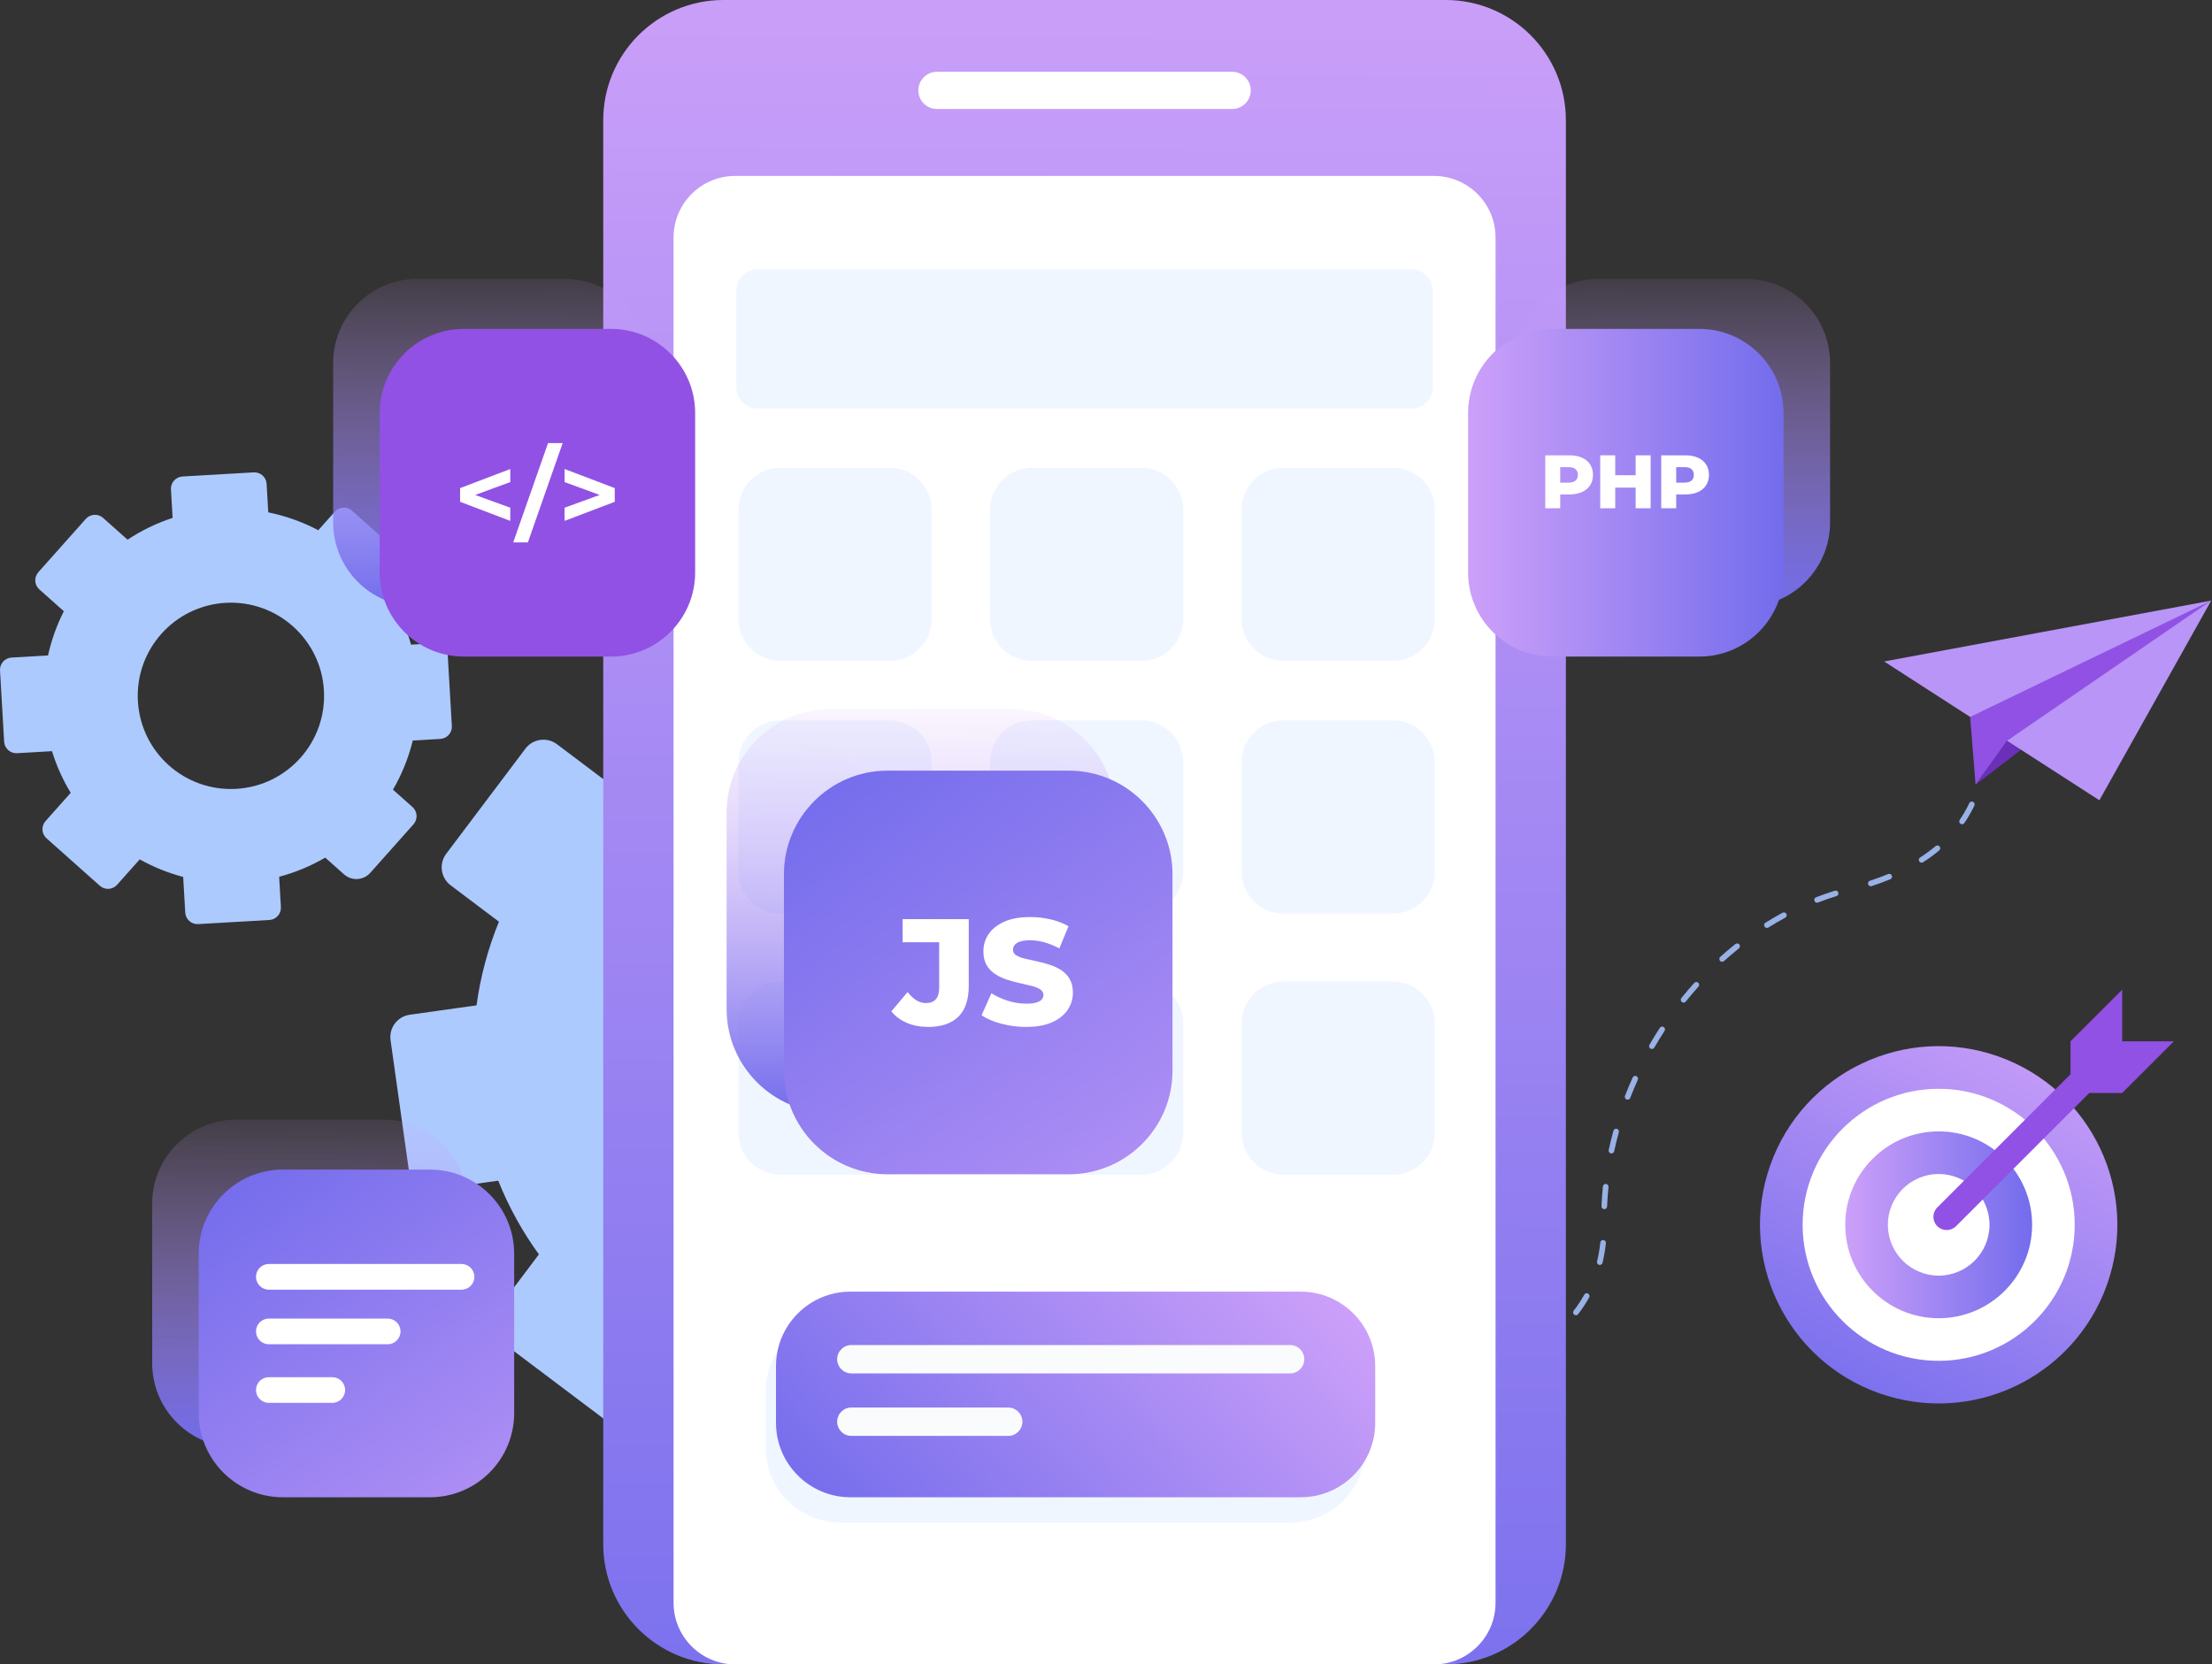 <svg width="582" height="438" viewBox="0 0 582 438" fill="none" xmlns="http://www.w3.org/2000/svg">
<rect x="0" y="0" width="582" height="438" fill="#333333" stroke="none"/>
<g clip-path="url(#clip0_434_4929)">
<path d="M378.655 363.916C378.35 363.916 378.276 363.851 378.143 363.736L378.629 363.178L378.584 362.44C378.59 362.439 379.282 362.388 380.488 362.222C380.896 362.163 381.266 362.45 381.321 362.854C381.376 363.259 381.094 363.632 380.689 363.687C379.542 363.845 378.973 363.916 378.655 363.916ZM390.007 361.657C389.687 361.657 389.392 361.448 389.297 361.125C389.182 360.733 389.407 360.322 389.799 360.207C391.462 359.719 393.096 359.169 394.655 358.571C395.038 358.427 395.464 358.616 395.611 358.996C395.758 359.378 395.567 359.806 395.186 359.952C393.588 360.565 391.916 361.128 390.215 361.627C390.146 361.647 390.076 361.657 390.007 361.657ZM403.572 355.806C403.323 355.806 403.078 355.679 402.939 355.449C402.727 355.1 402.839 354.645 403.189 354.433C404.671 353.536 406.084 352.568 407.389 351.556C407.711 351.306 408.176 351.364 408.427 351.688C408.677 352.01 408.618 352.475 408.295 352.725C406.947 353.772 405.486 354.772 403.955 355.699C403.835 355.771 403.703 355.806 403.572 355.806ZM414.637 346.121C414.48 346.121 414.321 346.071 414.186 345.968C413.863 345.718 413.803 345.253 414.052 344.929C415.085 343.592 416.02 342.172 416.833 340.709C417.031 340.352 417.482 340.221 417.838 340.421C418.195 340.619 418.324 341.069 418.126 341.427C417.278 342.955 416.301 344.438 415.224 345.834C415.078 346.022 414.859 346.121 414.637 346.121ZM420.925 332.885C420.868 332.885 420.81 332.878 420.753 332.864C420.355 332.77 420.11 332.37 420.205 331.973C420.589 330.368 420.875 328.688 421.057 326.98C421.1 326.573 421.456 326.277 421.87 326.322C422.277 326.365 422.571 326.73 422.527 327.136C422.34 328.907 422.042 330.65 421.644 332.317C421.563 332.656 421.26 332.885 420.925 332.885ZM422.105 318.204C422.095 318.204 422.084 318.204 422.074 318.203C421.666 318.186 421.349 317.842 421.365 317.434C421.436 315.715 421.562 313.961 421.741 312.221C421.783 311.816 422.14 311.535 422.553 311.561C422.959 311.603 423.254 311.967 423.213 312.373C423.037 314.082 422.913 315.805 422.843 317.494C422.827 317.892 422.499 318.204 422.105 318.204ZM423.986 303.541C423.935 303.541 423.883 303.536 423.83 303.524C423.431 303.438 423.177 303.046 423.263 302.646C423.625 300.963 424.043 299.256 424.506 297.573C424.614 297.179 425.02 296.945 425.415 297.057C425.809 297.165 426.04 297.572 425.932 297.966C425.477 299.622 425.065 301.301 424.709 302.957C424.634 303.304 424.328 303.541 423.986 303.541ZM428.241 289.381C428.152 289.381 428.061 289.365 427.974 289.331C427.592 289.183 427.404 288.755 427.551 288.374C428.177 286.76 428.856 285.141 429.571 283.56C429.739 283.188 430.179 283.022 430.549 283.191C430.922 283.359 431.087 283.797 430.919 284.169C430.216 285.726 429.547 287.32 428.931 288.909C428.817 289.202 428.537 289.381 428.241 289.381ZM434.629 276.047C434.504 276.047 434.377 276.016 434.26 275.948C433.906 275.744 433.785 275.292 433.99 274.938C434.857 273.435 435.774 271.939 436.715 270.49C436.937 270.147 437.396 270.05 437.738 270.272C438.081 270.495 438.178 270.954 437.956 271.296C437.028 272.723 436.125 274.197 435.271 275.678C435.134 275.915 434.885 276.047 434.629 276.047ZM442.97 263.844C442.807 263.844 442.644 263.791 442.507 263.681C442.189 263.425 442.138 262.959 442.394 262.641C443.485 261.284 444.622 259.946 445.771 258.667C446.045 258.363 446.513 258.338 446.815 258.61C447.119 258.883 447.145 259.351 446.872 259.655C445.74 260.914 444.622 262.231 443.547 263.568C443.401 263.75 443.186 263.844 442.97 263.844ZM453.111 253.098C452.908 253.098 452.707 253.016 452.561 252.853C452.288 252.55 452.312 252.082 452.616 251.809C453.904 250.647 455.244 249.512 456.595 248.432C456.915 248.177 457.38 248.23 457.635 248.549C457.889 248.868 457.838 249.333 457.518 249.588C456.189 250.649 454.873 251.766 453.605 252.908C453.464 253.035 453.287 253.098 453.111 253.098ZM464.893 244.189C464.647 244.189 464.406 244.067 464.266 243.842C464.049 243.495 464.154 243.039 464.5 242.823C465.98 241.897 467.499 241.013 469.015 240.196C469.373 240 469.822 240.136 470.017 240.495C470.211 240.854 470.077 241.304 469.717 241.497C468.23 242.301 466.738 243.168 465.285 244.077C465.163 244.153 465.027 244.189 464.893 244.189ZM478.087 237.553C477.791 237.553 477.512 237.374 477.398 237.082C477.25 236.701 477.439 236.272 477.82 236.124C479.441 235.494 481.103 234.914 482.757 234.399C483.15 234.28 483.563 234.496 483.683 234.886C483.805 235.276 483.587 235.691 483.197 235.812C481.574 236.317 479.945 236.885 478.356 237.503C478.267 237.537 478.177 237.553 478.087 237.553ZM492.228 233.219C491.916 233.219 491.626 233.021 491.524 232.708C491.398 232.32 491.61 231.902 491.999 231.776C493.657 231.236 495.272 230.643 496.8 230.012C497.176 229.856 497.609 230.035 497.765 230.413C497.921 230.791 497.742 231.223 497.364 231.379C495.801 232.024 494.15 232.632 492.457 233.183C492.381 233.208 492.304 233.219 492.228 233.219ZM505.599 227.021C505.357 227.021 505.119 226.902 504.977 226.682C504.756 226.339 504.854 225.882 505.198 225.66C506.649 224.722 508.026 223.71 509.29 222.653C509.604 222.39 510.071 222.433 510.332 222.745C510.594 223.058 510.553 223.525 510.24 223.787C508.929 224.884 507.503 225.932 505.999 226.902C505.876 226.983 505.737 227.021 505.599 227.021ZM516.238 216.899C516.094 216.899 515.948 216.857 515.82 216.769C515.484 216.538 515.398 216.078 515.628 215.741C516.587 214.342 517.43 212.866 518.134 211.358C518.307 210.988 518.748 210.829 519.117 211C519.488 211.173 519.647 211.613 519.475 211.983C518.736 213.565 517.853 215.111 516.849 216.577C516.705 216.786 516.474 216.899 516.238 216.899ZM521.442 203.202C521.413 203.202 521.384 203.2 521.354 203.197C520.949 203.148 520.659 202.78 520.707 202.374C520.832 201.326 520.895 200.292 520.895 199.303C520.895 198.105 520.799 197.399 520.799 197.392C520.743 196.987 521.026 196.614 521.429 196.558C521.835 196.511 522.207 196.783 522.264 197.187C522.268 197.22 522.374 197.991 522.374 199.303C522.374 200.35 522.308 201.442 522.176 202.549C522.131 202.925 521.812 203.202 521.442 203.202Z" fill="#98B1E6"/>
<path d="M533.065 196.292L519.795 206.494L528.083 194.936L533.065 196.292Z" fill="#6B2FB9"/>
<path d="M581.792 158.055L552.366 210.6L495.735 174.071L581.792 158.055Z" fill="#B895F6"/>
<path d="M581.792 158.053L528.081 194.935L519.793 206.494L518.366 188.669L581.792 158.053Z" fill="#9151E4"/>
<path d="M311.924 243.348L300.5 244.954C297.361 236.557 293.039 228.805 287.758 221.87L295.456 211.654C297.428 209.037 296.905 205.316 294.287 203.344L266.64 182.513C264.023 180.541 260.302 181.064 258.33 183.681L251.092 193.287C243.25 189.931 234.882 187.657 226.202 186.625L224.274 172.915C223.818 169.67 220.818 167.409 217.572 167.865L183.293 172.685C180.047 173.141 177.786 176.142 178.243 179.387L180.17 193.097C172.583 196.284 165.566 200.453 159.252 205.427L146.549 195.855C143.931 193.883 140.211 194.406 138.239 197.024L117.407 224.671C115.435 227.288 115.958 231.009 118.576 232.981L131.278 242.551C128.422 249.538 126.418 256.925 125.38 264.566L107.81 267.037C104.564 267.493 102.303 270.494 102.76 273.739L107.579 308.018C108.036 311.264 111.036 313.525 114.282 313.068L131.089 310.705C133.88 317.671 137.492 324.172 141.792 330.106L130.75 344.762C128.778 347.38 129.301 351.1 131.918 353.072L159.565 373.904C162.183 375.876 165.903 375.353 167.875 372.735L177.803 359.559C184.665 362.687 191.951 364.979 199.516 366.322L201.931 383.501C202.388 386.746 205.388 389.007 208.634 388.551L242.913 383.732C246.158 383.275 248.419 380.275 247.963 377.029L245.913 362.447C253.665 359.694 260.883 355.938 267.437 351.354L277.182 358.696C281.166 361.698 286.83 360.902 289.832 356.918L308.798 331.746C310.77 329.128 310.247 325.408 307.63 323.435L297.501 315.803C301.164 308.103 303.764 299.844 305.14 291.243L318.396 289.38C321.641 288.923 323.902 285.923 323.446 282.677L318.626 248.398C318.17 245.153 315.169 242.892 311.924 243.348ZM221.711 321.619C196.986 325.096 174.124 307.87 170.648 283.145C167.172 258.421 184.397 235.559 209.122 232.083C233.847 228.607 256.708 245.832 260.185 270.557C263.661 295.282 246.435 318.143 221.711 321.619Z" fill="#ADCAFF"/>
<path d="M114.399 169.286L108.154 169.648C106.829 164.97 104.837 160.589 102.29 156.607L106.903 151.427C108.085 150.1 107.967 148.066 106.64 146.884L92.62 134.4C91.293 133.218 89.259 133.336 88.077 134.663L83.74 139.534C79.65 137.373 75.228 135.773 70.582 134.831L70.148 127.336C70.045 125.561 68.524 124.206 66.749 124.309L48.009 125.395C46.234 125.498 44.88 127.02 44.983 128.794L45.417 136.289C41.175 137.675 37.197 139.618 33.565 142.026L27.123 136.29C25.796 135.108 23.762 135.226 22.58 136.553L10.096 150.573C8.914 151.9 9.032 153.934 10.36 155.116L16.8 160.851C14.947 164.501 13.537 168.405 12.637 172.488L3.032 173.045C1.258 173.148 -0.097 174.669 0.005 176.444L1.091 195.184C1.194 196.958 2.716 198.313 4.49 198.21L13.679 197.678C14.878 201.566 16.543 205.24 18.604 208.638L11.986 216.07C10.804 217.397 10.922 219.431 12.249 220.613L26.269 233.097C27.596 234.278 29.63 234.161 30.812 232.833L36.762 226.152C40.331 228.147 44.168 229.708 48.197 230.769L48.741 240.161C48.844 241.935 50.366 243.29 52.14 243.187L70.88 242.101C72.655 241.999 74.01 240.477 73.907 238.703L73.445 230.73C77.757 229.586 81.824 227.876 85.57 225.689L90.511 230.089C92.531 231.888 95.628 231.708 97.427 229.688L108.793 216.924C109.975 215.596 109.857 213.562 108.53 212.38L103.393 207.807C105.714 203.807 107.485 199.459 108.611 194.871L115.857 194.451C117.632 194.349 118.987 192.827 118.884 191.053L117.798 172.312C117.695 170.538 116.174 169.183 114.399 169.286ZM62.173 207.592C48.656 208.376 37.064 198.053 36.281 184.536C35.497 171.019 45.82 159.426 59.337 158.643C72.854 157.86 84.447 168.182 85.23 181.699C86.013 195.217 75.691 206.809 62.173 207.592Z" fill="#ADCAFF"/>
<path d="M189.028 138.792L185.57 137.26C186.151 134.379 186.291 131.473 186.022 128.628L189.934 127.118C190.936 126.731 191.435 125.605 191.048 124.602L186.96 114.016C186.573 113.014 185.447 112.515 184.445 112.902L180.766 114.322C179.165 112.03 177.23 109.947 174.992 108.157L176.83 104.007C177.265 103.024 176.822 101.875 175.839 101.44L165.463 96.845C164.481 96.41 163.332 96.853 162.896 97.836L161.059 101.986C158.395 101.559 155.719 101.504 153.101 101.795L151.222 96.931C150.835 95.928 149.709 95.43 148.707 95.817L138.12 99.904C137.118 100.291 136.619 101.417 137.006 102.42L138.884 107.283C136.879 108.733 135.042 110.443 133.43 112.39L128.111 110.034C127.129 109.599 125.98 110.043 125.545 111.025L120.95 121.401C120.514 122.384 120.958 123.533 121.94 123.968L127.028 126.221C126.598 128.643 126.478 131.078 126.647 133.475L121.035 135.642C120.033 136.029 119.534 137.155 119.921 138.157L124.009 148.744C124.396 149.746 125.522 150.245 126.524 149.858L131.57 147.91C132.938 149.969 134.569 151.869 136.442 153.553L134.139 158.753C133.704 159.735 134.147 160.884 135.13 161.319L145.506 165.915C146.488 166.35 147.637 165.906 148.072 164.924L150.027 160.51C152.662 161.086 155.321 161.291 157.94 161.15L159.381 164.881C159.97 166.407 161.684 167.166 163.21 166.577L172.848 162.856C173.851 162.469 174.35 161.342 173.963 160.34L172.465 156.461C174.818 154.952 176.972 153.104 178.845 150.948L182.857 152.725C183.84 153.16 184.989 152.717 185.424 151.734L190.019 141.358C190.454 140.376 190.011 139.227 189.028 138.792ZM150.362 144.954C142.878 141.64 139.498 132.886 142.812 125.401C146.127 117.917 154.881 114.537 162.365 117.852C169.849 121.166 173.229 129.92 169.915 137.405C166.6 144.889 157.846 148.269 150.362 144.954Z" fill="#B7D2F9"/>
<path d="M190.347 0H380.371C397.828 0 412.001 14.173 412.001 31.63V406.37C412.001 423.827 397.828 438 380.371 438H190.347C172.89 438 158.717 423.827 158.717 406.37V31.63C158.717 14.173 172.89 0 190.347 0Z" fill="url(#paint0_linear_434_4929)"/>
<path d="M324.191 28.687H246.526C243.822 28.687 241.629 26.494 241.629 23.789C241.629 21.084 243.822 18.891 246.526 18.891H324.191C326.896 18.891 329.089 21.084 329.089 23.789C329.089 26.494 326.896 28.687 324.191 28.687Z" fill="white"/>
<path d="M377.279 46.295H193.439C184.482 46.295 177.222 53.556 177.222 62.512V421.783C177.222 430.739 184.482 438 193.439 438H377.279C386.236 438 393.497 430.739 393.497 421.783V62.512C393.497 53.556 386.236 46.295 377.279 46.295Z" fill="white"/>
<path d="M300.289 123.09H271.523C265.426 123.09 260.484 128.032 260.484 134.128V162.895C260.484 168.991 265.426 173.933 271.523 173.933H300.289C306.386 173.933 311.328 168.991 311.328 162.895V134.128C311.328 128.032 306.386 123.09 300.289 123.09Z" fill="#F0F6FF"/>
<path d="M234.096 123.09H205.329C199.233 123.09 194.291 128.032 194.291 134.128V162.895C194.291 168.991 199.233 173.933 205.329 173.933H234.096C240.192 173.933 245.135 168.991 245.135 162.895V134.128C245.135 128.032 240.192 123.09 234.096 123.09Z" fill="#F0F6FF"/>
<path d="M366.484 123.09H337.717C331.621 123.09 326.679 128.032 326.679 134.128V162.895C326.679 168.991 331.621 173.933 337.717 173.933H366.484C372.58 173.933 377.522 168.991 377.522 162.895V134.128C377.522 128.032 372.58 123.09 366.484 123.09Z" fill="#F0F6FF"/>
<path d="M300.289 189.571H271.523C265.426 189.571 260.484 194.513 260.484 200.609V229.376C260.484 235.472 265.426 240.414 271.523 240.414H300.289C306.386 240.414 311.328 235.472 311.328 229.376V200.609C311.328 194.513 306.386 189.571 300.289 189.571Z" fill="#F0F6FF"/>
<path d="M234.096 189.571H205.329C199.233 189.571 194.291 194.513 194.291 200.609V229.376C194.291 235.472 199.233 240.414 205.329 240.414H234.096C240.192 240.414 245.135 235.472 245.135 229.376V200.609C245.135 194.513 240.192 189.571 234.096 189.571Z" fill="#F0F6FF"/>
<path d="M366.484 189.571H337.717C331.621 189.571 326.679 194.513 326.679 200.609V229.376C326.679 235.472 331.621 240.414 337.717 240.414H366.484C372.58 240.414 377.522 235.472 377.522 229.376V200.609C377.522 194.513 372.58 189.571 366.484 189.571Z" fill="#F0F6FF"/>
<path d="M300.289 258.29H271.523C265.426 258.29 260.484 263.232 260.484 269.328V298.095C260.484 304.191 265.426 309.133 271.523 309.133H300.289C306.386 309.133 311.328 304.191 311.328 298.095V269.328C311.328 263.232 306.386 258.29 300.289 258.29Z" fill="#F0F6FF"/>
<path d="M234.096 258.29H205.329C199.233 258.29 194.291 263.232 194.291 269.328V298.095C194.291 304.191 199.233 309.133 205.329 309.133H234.096C240.192 309.133 245.135 304.191 245.135 298.095V269.328C245.135 263.232 240.192 258.29 234.096 258.29Z" fill="#F0F6FF"/>
<path d="M366.484 258.29H337.717C331.621 258.29 326.679 263.232 326.679 269.328V298.095C326.679 304.191 331.621 309.133 337.717 309.133H366.484C372.58 309.133 377.522 304.191 377.522 298.095V269.328C377.522 263.232 372.58 258.29 366.484 258.29Z" fill="#F0F6FF"/>
<path d="M371.345 70.865H199.372C196.263 70.865 193.743 73.385 193.743 76.494V101.893C193.743 105.002 196.263 107.522 199.372 107.522H371.345C374.454 107.522 376.974 105.002 376.974 101.893V76.494C376.974 73.385 374.454 70.865 371.345 70.865Z" fill="#F0F6FF"/>
<path d="M109.8 73.396H148.517C160.737 73.396 170.658 83.317 170.658 95.537V137.485C170.658 149.704 160.738 159.624 148.519 159.624H109.8C97.58 159.624 87.659 149.703 87.659 137.483V95.537C87.659 83.317 97.58 73.396 109.8 73.396Z" fill="url(#paint1_linear_434_4929)"/>
<path d="M122.044 86.555H160.761C172.981 86.555 182.903 96.476 182.903 108.696V150.644C182.903 162.863 172.982 172.783 160.763 172.783H122.044C109.824 172.783 99.903 162.862 99.903 150.642V108.696C99.903 96.476 109.824 86.555 122.044 86.555Z" fill="#9151E4"/>
<path d="M134.261 126.868L125.022 130.251L134.261 133.608V137.077L121.054 132.054V128.448L134.261 123.426V126.868Z" fill="white"/>
<path d="M144.193 116.601H148.047L138.893 142.737H135.035L144.193 116.601Z" fill="white"/>
<path d="M161.752 128.448V132.054L148.545 137.077V133.608L157.787 130.251L148.545 126.868V123.425L161.752 128.448Z" fill="white"/>
<path d="M218.451 186.592H266.143C281.196 186.592 293.417 198.813 293.417 213.866V265.537C293.417 280.588 281.197 292.808 266.146 292.808H218.452C203.399 292.808 191.179 280.587 191.179 265.535V213.864C191.179 198.813 203.399 186.592 218.451 186.592Z" fill="url(#paint2_linear_434_4929)"/>
<path d="M233.534 202.802H281.226C296.279 202.802 308.5 215.022 308.5 230.075V281.746C308.5 296.797 296.28 309.017 281.229 309.017H233.535C218.482 309.017 206.262 296.796 206.262 281.744V230.073C206.262 215.022 218.482 202.802 233.534 202.802Z" fill="url(#paint3_linear_434_4929)"/>
<path d="M244.165 270.244C242.126 270.244 240.28 269.892 238.625 269.191C236.97 268.49 235.599 267.477 234.514 266.153L238.803 261.069C239.544 262.021 240.313 262.744 241.107 263.234C241.901 263.724 242.735 263.968 243.609 263.968C245.94 263.968 247.105 262.617 247.105 259.917V247.961H237.493V241.883H254.89V259.439C254.89 263.068 253.976 265.775 252.149 267.562C250.322 269.35 247.661 270.244 244.165 270.244Z" fill="white"/>
<path d="M269.982 270.244C267.705 270.244 265.513 269.958 263.408 269.39C261.303 268.821 259.589 268.085 258.265 267.185L260.847 261.386C262.091 262.18 263.528 262.836 265.156 263.352C266.785 263.869 268.406 264.127 270.022 264.127C271.107 264.127 271.981 264.027 272.643 263.829C273.305 263.63 273.788 263.365 274.093 263.034C274.397 262.703 274.55 262.313 274.55 261.863C274.55 261.228 274.258 260.724 273.676 260.354C273.093 259.983 272.338 259.678 271.412 259.439C270.485 259.202 269.459 258.963 268.333 258.724C267.208 258.487 266.083 258.183 264.958 257.811C263.832 257.441 262.806 256.957 261.879 256.361C260.952 255.766 260.197 254.985 259.615 254.018C259.032 253.052 258.741 251.827 258.741 250.344C258.741 248.676 259.198 247.167 260.112 245.817C261.025 244.465 262.395 243.38 264.223 242.559C266.05 241.738 268.327 241.328 271.054 241.328C272.881 241.328 274.675 241.532 276.436 241.943C278.197 242.355 279.766 242.956 281.143 243.75L278.72 249.59C277.396 248.875 276.085 248.338 274.788 247.98C273.49 247.623 272.232 247.445 271.014 247.445C269.928 247.445 269.055 247.558 268.393 247.782C267.731 248.007 267.254 248.305 266.963 248.676C266.671 249.047 266.526 249.471 266.526 249.947C266.526 250.556 266.81 251.039 267.38 251.397C267.949 251.754 268.704 252.045 269.644 252.271C270.584 252.496 271.617 252.727 272.742 252.966C273.868 253.204 274.993 253.501 276.119 253.859C277.244 254.216 278.269 254.694 279.197 255.29C280.124 255.885 280.872 256.667 281.441 257.633C282.01 258.6 282.295 259.811 282.295 261.267C282.295 262.883 281.837 264.372 280.924 265.736C280.011 267.099 278.647 268.192 276.833 269.012C275.019 269.833 272.736 270.244 269.982 270.244Z" fill="white"/>
<path d="M62.177 294.63H100.895C113.115 294.63 123.036 304.552 123.036 316.772V358.719C123.036 370.938 113.116 380.858 100.897 380.858H62.178C49.958 380.858 40.037 370.937 40.037 358.717V316.77C40.037 304.551 49.958 294.63 62.177 294.63Z" fill="url(#paint4_linear_434_4929)"/>
<path d="M74.422 307.789H113.14C125.36 307.789 135.281 317.71 135.281 329.93V371.878C135.281 384.097 125.361 394.017 113.142 394.017H74.423C62.203 394.017 52.282 384.096 52.282 371.876V329.929C52.282 317.71 62.203 307.789 74.422 307.789Z" fill="url(#paint5_linear_434_4929)"/>
<path d="M121.435 339.39H70.733C68.866 339.39 67.353 337.876 67.353 336.009C67.353 334.143 68.866 332.629 70.733 332.629H121.435C123.302 332.629 124.815 334.143 124.815 336.009C124.815 337.876 123.302 339.39 121.435 339.39Z" fill="white"/>
<path d="M101.999 353.755H70.733C68.866 353.755 67.353 352.242 67.353 350.375C67.353 348.508 68.866 346.995 70.733 346.995H101.999C103.866 346.995 105.379 348.508 105.379 350.375C105.379 352.242 103.866 353.755 101.999 353.755Z" fill="white"/>
<path d="M87.422 362.417H70.733C68.866 362.417 67.353 363.93 67.353 365.797C67.353 367.664 68.866 369.177 70.733 369.177H87.422C89.289 369.177 90.802 367.664 90.802 365.797C90.802 363.93 89.289 362.417 87.422 362.417Z" fill="white"/>
<path d="M420.653 73.396H459.372C471.591 73.396 481.512 83.317 481.512 95.536V137.485C481.512 149.704 471.592 159.624 459.373 159.624H420.654C408.434 159.624 398.513 149.703 398.513 137.483V95.536C398.513 83.317 408.433 73.396 420.653 73.396Z" fill="url(#paint6_linear_434_4929)"/>
<path d="M408.409 86.555H447.127C459.347 86.555 469.268 96.476 469.268 108.696V150.644C469.268 162.863 459.348 172.783 447.128 172.783H408.408C396.189 172.783 386.269 162.863 386.269 150.644V108.695C386.269 96.476 396.189 86.555 408.409 86.555Z" fill="url(#paint7_linear_434_4929)"/>
<path d="M406.568 133.757V119.823H412.939C414.212 119.823 415.31 120.03 416.233 120.441C417.155 120.852 417.868 121.445 418.372 122.221C418.877 122.998 419.129 123.917 419.129 124.978C419.129 126.027 418.877 126.936 418.372 127.705C417.868 128.476 417.155 129.069 416.233 129.488C415.31 129.905 414.212 130.114 412.939 130.114H408.758L410.51 128.402V133.757L406.568 133.757ZM410.51 128.82L408.758 127.009H412.7C413.522 127.009 414.136 126.829 414.541 126.471C414.946 126.113 415.147 125.616 415.147 124.978C415.147 124.328 414.946 123.824 414.541 123.465C414.136 123.107 413.522 122.928 412.7 122.928H408.758L410.51 121.117V128.82Z" fill="white"/>
<path d="M424.981 133.757H421.039V119.823H424.981V133.757ZM430.634 128.323H424.702V125.058H430.634V128.323ZM430.355 119.823H434.296V133.757H430.355V119.823Z" fill="white"/>
<path d="M437.084 133.757V119.823H443.454C444.728 119.823 445.826 120.03 446.749 120.441C447.67 120.852 448.383 121.445 448.888 122.221C449.392 122.998 449.645 123.917 449.645 124.978C449.645 126.027 449.392 126.936 448.888 127.705C448.383 128.476 447.671 129.069 446.749 129.488C445.826 129.905 444.728 130.114 443.454 130.114H439.273L441.026 128.402V133.757L437.084 133.757ZM441.026 128.82L439.273 127.009H443.215C444.037 127.009 444.651 126.829 445.056 126.471C445.461 126.113 445.663 125.616 445.663 124.978C445.663 124.328 445.461 123.824 445.056 123.465C444.652 123.107 444.037 122.928 443.215 122.928H439.273L441.026 121.117V128.82Z" fill="white"/>
<path d="M554.37 338.077C563.073 313.619 550.302 286.736 525.844 278.033C501.386 269.33 474.503 282.102 465.8 306.56C457.096 331.018 469.868 357.9 494.326 366.603C518.784 375.307 545.667 362.535 554.37 338.077Z" fill="url(#paint8_linear_434_4929)"/>
<path d="M510.085 358.113C490.349 358.113 474.291 342.056 474.291 322.318C474.291 302.581 490.349 286.524 510.086 286.524C529.822 286.524 545.88 302.581 545.88 322.318C545.88 342.056 529.822 358.113 510.085 358.113Z" fill="white"/>
<path d="M510.085 346.903C496.529 346.903 485.501 335.874 485.501 322.318C485.501 308.762 496.53 297.735 510.086 297.734C523.641 297.734 534.67 308.762 534.669 322.318C534.669 335.874 523.64 346.903 510.085 346.903Z" fill="url(#paint9_linear_434_4929)"/>
<path d="M510.085 335.692C502.711 335.692 496.712 329.693 496.712 322.318C496.712 314.945 502.711 308.945 510.086 308.945C517.46 308.945 523.459 314.945 523.459 322.318C523.459 329.693 517.46 335.692 510.085 335.692Z" fill="white"/>
<path d="M558.367 260.44L544.77 274.036V282.697L509.723 317.744C508.36 319.107 508.36 321.317 509.723 322.68C511.086 324.043 513.296 324.043 514.659 322.68L549.706 287.633H558.367L571.964 274.036H558.367L558.367 260.44Z" fill="#9151E4"/>
<path d="M339.56 346.555H221.08C210.26 346.555 201.489 355.327 201.489 366.146V381.073C201.489 391.893 210.26 400.664 221.08 400.664H339.56C350.379 400.664 359.151 391.893 359.151 381.073V366.146C359.151 355.327 350.379 346.555 339.56 346.555Z" fill="#F0F6FF"/>
<path d="M223.762 339.909H342.241C353.054 339.909 361.832 348.687 361.832 359.5V374.426C361.832 385.239 353.054 394.017 342.241 394.017H223.762C212.949 394.017 204.171 385.239 204.171 374.426V359.499C204.171 348.687 212.949 339.909 223.762 339.909Z" fill="url(#paint10_linear_434_4929)"/>
<path d="M339.443 361.424H223.995C221.934 361.424 220.264 359.753 220.264 357.692C220.264 355.631 221.934 353.96 223.995 353.96H339.443C341.503 353.96 343.174 355.631 343.174 357.692C343.174 359.753 341.503 361.424 339.443 361.424Z" fill="#F9FBFC"/>
<path d="M265.276 377.866H223.995C221.934 377.866 220.264 376.195 220.264 374.135C220.264 372.074 221.934 370.403 223.995 370.403H265.276C267.337 370.403 269.008 372.074 269.008 374.135C269.008 376.195 267.337 377.866 265.276 377.866Z" fill="#F9FBFC"/>
</g>
<defs>
<linearGradient id="paint0_linear_434_4929" x1="286.324" y1="-14.585" x2="284.226" y2="493.2" gradientUnits="userSpaceOnUse">
<stop stop-color="#CCA0F9"/>
<stop offset="1" stop-color="#736CEC"/>
</linearGradient>
<linearGradient id="paint1_linear_434_4929" x1="129.337" y1="73.317" x2="128.98" y2="159.704" gradientUnits="userSpaceOnUse">
<stop stop-color="#CCA0F9" stop-opacity="0.1"/>
<stop offset="1" stop-color="#736CEC"/>
</linearGradient>
<linearGradient id="paint2_linear_434_4929" x1="242.518" y1="186.494" x2="242.078" y2="292.906" gradientUnits="userSpaceOnUse">
<stop stop-color="#CCA0F9" stop-opacity="0.1"/>
<stop offset="1" stop-color="#736CEC"/>
</linearGradient>
<linearGradient id="paint3_linear_434_4929" x1="337.204" y1="367.056" x2="217.342" y2="200.159" gradientUnits="userSpaceOnUse">
<stop stop-color="#CCA0F9"/>
<stop offset="1" stop-color="#736CEC"/>
</linearGradient>
<linearGradient id="paint4_linear_434_4929" x1="81.715" y1="294.551" x2="81.358" y2="380.938" gradientUnits="userSpaceOnUse">
<stop stop-color="#CCA0F9" stop-opacity="0.1"/>
<stop offset="1" stop-color="#736CEC"/>
</linearGradient>
<linearGradient id="paint5_linear_434_4929" x1="158.584" y1="441.134" x2="61.278" y2="305.645" gradientUnits="userSpaceOnUse">
<stop stop-color="#CCA0F9"/>
<stop offset="1" stop-color="#736CEC"/>
</linearGradient>
<linearGradient id="paint6_linear_434_4929" x1="439.834" y1="73.317" x2="440.191" y2="159.704" gradientUnits="userSpaceOnUse">
<stop stop-color="#CCA0F9" stop-opacity="0.1"/>
<stop offset="1" stop-color="#736CEC"/>
</linearGradient>
<linearGradient id="paint7_linear_434_4929" x1="386.269" y1="129.669" x2="469.268" y2="129.669" gradientUnits="userSpaceOnUse">
<stop stop-color="#CCA0F9"/>
<stop offset="1" stop-color="#736CEC"/>
</linearGradient>
<linearGradient id="paint8_linear_434_4929" x1="538.462" y1="267.233" x2="482.624" y2="375.625" gradientUnits="userSpaceOnUse">
<stop stop-color="#CCA0F9"/>
<stop offset="1" stop-color="#736CEC"/>
</linearGradient>
<linearGradient id="paint9_linear_434_4929" x1="485.501" y1="322.319" x2="534.669" y2="322.319" gradientUnits="userSpaceOnUse">
<stop stop-color="#CCA0F9"/>
<stop offset="1" stop-color="#736CEC"/>
</linearGradient>
<linearGradient id="paint10_linear_434_4929" x1="332.67" y1="320.427" x2="229.117" y2="417.449" gradientUnits="userSpaceOnUse">
<stop stop-color="#CCA0F9"/>
<stop offset="1" stop-color="#736CEC"/>
</linearGradient>
<clipPath id="clip0_434_4929">
<rect width="581.792" height="438" fill="white"/>
</clipPath>
</defs>
</svg>
